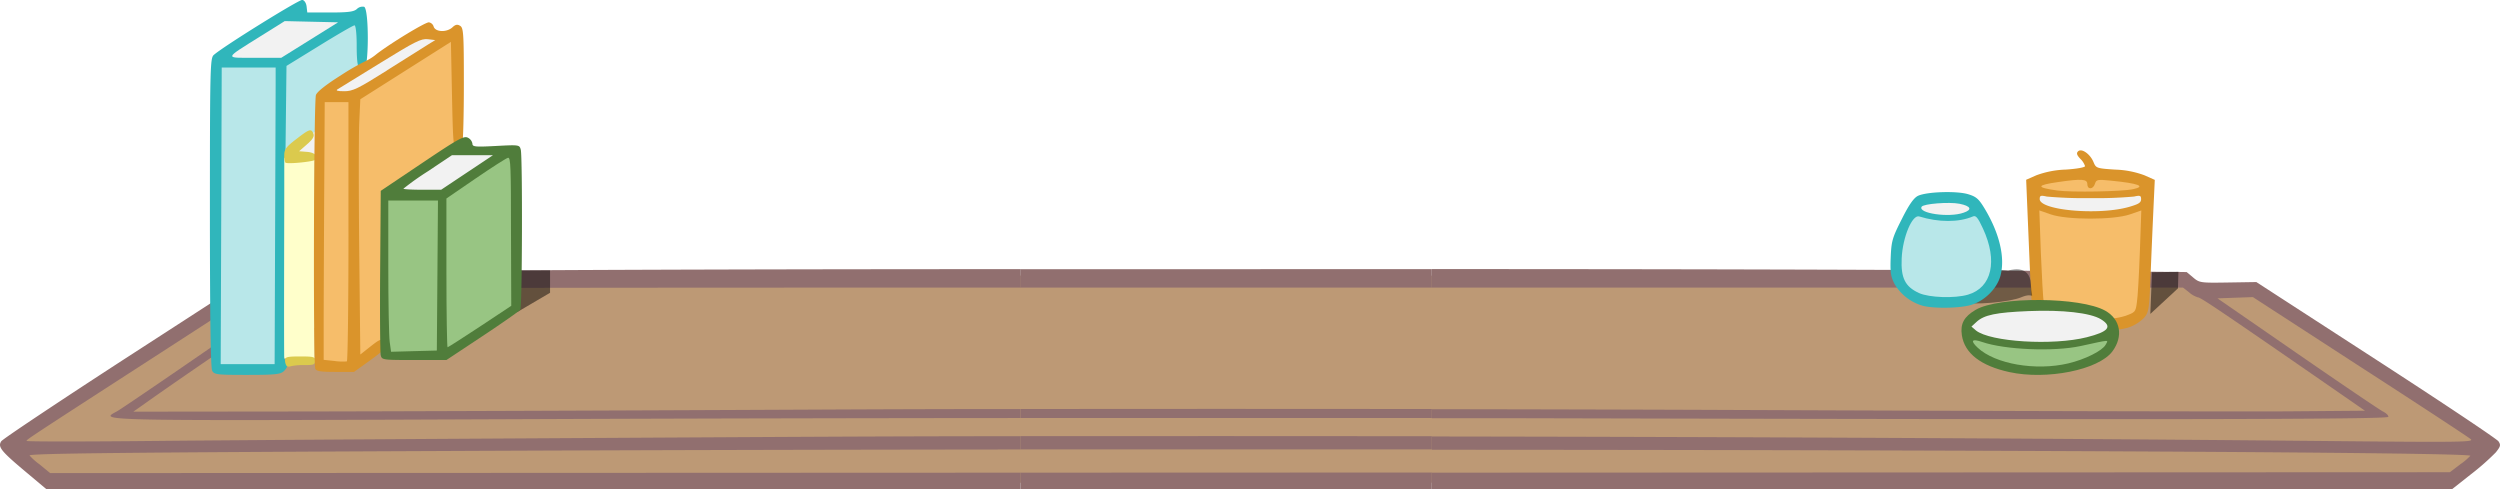 <?xml version="1.0" encoding="UTF-8" standalone="no"?>
<svg
   xmlns:dc="http://purl.org/dc/elements/1.1/"
   xmlns:cc="http://creativecommons.org/ns#"
   xmlns:rdf="http://www.w3.org/1999/02/22-rdf-syntax-ns#"
   xmlns:svg="http://www.w3.org/2000/svg"
   xmlns="http://www.w3.org/2000/svg"
   xmlns:sodipodi="http://sodipodi.sourceforge.net/DTD/sodipodi-0.dtd"
   xmlns:inkscape="http://www.inkscape.org/namespaces/inkscape"
   viewBox="0 0 834.41 163.3"
   version="1.1"
   id="svg86"
   sodipodi:docname="Bottom Shelf.svg"
   inkscape:version="0.92.4 (5da689c313, 2019-01-14)">
  <sodipodi:namedview
     pagecolor="#ffffff"
     bordercolor="#666666"
     borderopacity="1"
     objecttolerance="10"
     gridtolerance="10"
     guidetolerance="10"
     inkscape:pageopacity="0"
     inkscape:pageshadow="2"
     inkscape:window-width="952"
     inkscape:window-height="1954"
     id="namedview88"
     showgrid="false"
     inkscape:zoom="6.1168972"
     inkscape:cx="722.08865"
     inkscape:cy="108.71298"
     inkscape:window-x="2397"
     inkscape:window-y="4"
     inkscape:window-maximized="0"
     inkscape:current-layer="_3rd_shelf"
     inkscape:snap-global="false" />
  <defs
     id="defs4">
    <style
       id="style2">.cls-1{fill:#bd9975;}.cls-2{fill:#916f6f;}.cls-3{fill:#30b6bb;}.cls-4{fill:#f2f2f2;}.cls-5{fill:#b8e7e9;}.cls-6{fill:#da942b;}.cls-7{fill:#f6bd6a;}.cls-8{fill:#507d3b;}.cls-9{fill:#98c583;}.cls-10{fill:#ffffcb;}.cls-11{fill:#dbca4d;}</style>
    <filter
       style="color-interpolation-filters:sRGB;"
       inkscape:label="Drop Shadow"
       id="filter1630">
      <feFlood
         flood-opacity="0.498"
         flood-color="rgb(0,0,0)"
         result="flood"
         id="feFlood1620" />
      <feComposite
         in="flood"
         in2="SourceGraphic"
         operator="in"
         result="composite1"
         id="feComposite1622" />
      <feGaussianBlur
         in="composite1"
         stdDeviation="0"
         result="blur"
         id="feGaussianBlur1624" />
      <feOffset
         dx="7.4"
         dy="1.4"
         result="offset"
         id="feOffset1626" />
      <feComposite
         in="offset"
         in2="offset"
         operator="atop"
         result="composite2"
         id="feComposite1628" />
    </filter>
    <filter
       style="color-interpolation-filters:sRGB;"
       inkscape:label="Drop Shadow"
       id="filter1671">
      <feFlood
         flood-opacity="0.498"
         flood-color="rgb(0,0,0)"
         result="flood"
         id="feFlood1661" />
      <feComposite
         in="flood"
         in2="SourceGraphic"
         operator="in"
         result="composite1"
         id="feComposite1663" />
      <feGaussianBlur
         in="composite1"
         stdDeviation="0"
         result="blur"
         id="feGaussianBlur1665" />
      <feOffset
         dx="7.4"
         dy="1.4"
         result="offset"
         id="feOffset1667" />
      <feComposite
         in="offset"
         in2="offset"
         operator="atop"
         result="fbSourceGraphic"
         id="feComposite1669" />
      <feColorMatrix
         result="fbSourceGraphicAlpha"
         in="fbSourceGraphic"
         values="0 0 0 -1 0 0 0 0 -1 0 0 0 0 -1 0 0 0 0 1 0"
         id="feColorMatrix1673" />
      <feFlood
         id="feFlood1675"
         flood-opacity="0.498"
         flood-color="rgb(0,0,0)"
         result="flood"
         in="fbSourceGraphic" />
      <feComposite
         in2="fbSourceGraphic"
         id="feComposite1677"
         in="flood"
         operator="in"
         result="composite1" />
      <feGaussianBlur
         id="feGaussianBlur1679"
         in="composite1"
         stdDeviation="0"
         result="blur" />
      <feOffset
         id="feOffset1681"
         dx="7.4"
         dy="1.4"
         result="offset" />
      <feComposite
         in2="offset"
         id="feComposite1683"
         in="offset"
         operator="atop"
         result="composite2" />
    </filter>
    <filter
       style="color-interpolation-filters:sRGB;"
       inkscape:label="Drop Shadow"
       id="filter1723">
      <feFlood
         flood-opacity="0.498"
         flood-color="rgb(0,0,0)"
         result="flood"
         id="feFlood1713" />
      <feComposite
         in="flood"
         in2="SourceGraphic"
         operator="in"
         result="composite1"
         id="feComposite1715" />
      <feGaussianBlur
         in="composite1"
         stdDeviation="0"
         result="blur"
         id="feGaussianBlur1717" />
      <feOffset
         dx="7.4"
         dy="1.4"
         result="offset"
         id="feOffset1719" />
      <feComposite
         in="offset"
         in2="offset"
         operator="atop"
         result="composite2"
         id="feComposite1721" />
    </filter>
  </defs>
  <g
     id="Layer_2"
     data-name="Layer 2">
    <g
       id="_3rd_shelf"
       data-name="3rd shelf">
      <rect
         class="cls-1"
         x="332.149"
         y="92.03"
         width="153.578"
         height="69.06"
         id="rect6"
         style="fill:#bd9975;stroke-width:1" />
      <path
         class="cls-1"
         d="M829.49,147.89,815.1,161.08l-100.4-.63v.64H477.88V92H714.7v.1l11.81-.1,3.94,3.08,19.19.52Z"
         id="path8" />
      <path
         class="cls-1"
         d="M120.46,92H340.65v69.06H120.46v-.64l-103,.64L3,147.9,82.89,95.64l19.19-.52L106,92l14.44.12Z"
         id="path10" />
      <path
         id="Left_Shelf_Outline"
         data-name="Left Shelf Outline"
         class="cls-2"
         d="M100,99.64a24.39,24.39,0,0,0,4.21-2.52c1.12-1,24-1.12,236.48-1.13V89.83c-75,0-142.39.21-174.09.46l-62.28.49-2,1.7c-2.42,2-1.63,1.91-12.36,1.75l-8.64-.14L41.28,120C19.3,134.27.92,146.53.43,147.27c-1.25,1.87-.12,3.28,8.2,10.25l6.89,5.78H340.65v-5.54l-323.91.14L13.21,155a21.28,21.28,0,0,1-3.37-3c.64-.65,30.87-1,138-1.47,58.89-.28,125.38-.44,192.81-.51v-4.43c-31.91,0-62.33.15-90.39.3-42.32.23-85.72.48-121.54.71s-64.08.44-76.1.56c-24.06.25-43.74.26-43.74,0,0-.47.51-.81,44.12-29l29.36-19,5.91.21,5.91.21L67.83,117.73c-14.49,10-27.36,18.73-28.6,19.44-6,3.44-12.55,3.32,148.39,2.68,43.23-.17,99-.29,153-.33v-3c-26.34,0-50.07.1-69,.19-65.54.32-143.45.6-173.12.63l-54,.06,2.85-2C59.88,126.42,97.66,100.74,100,99.64Z" />
      <path
         id="Right_Shelf_Outline"
         data-name="Right Shelf Outline"
         class="cls-2"
         d="M833,151a81,81,0,0,1-8.28,7.29l-6.41,5.06H477.88v-5.59l339.81-.15,3.5-2.67a20.51,20.51,0,0,0,3.33-2.83c-1.14-1.14-163.41-1.93-346.64-2v-4.43c104.83.14,214.56.68,304,1.57,38.42.38,43.78.3,42.84-.61-.6-.58-17.21-11.48-36.93-24.22L751.94,99.16l-11.82.42,26.57,18.36c14.61,10.09,27.5,18.82,28.63,19.39s1.95,1.38,1.81,1.8c-.28.86-75.55,1-297.13.44l-22.12,0v-3c35,.05,69.5.13,99.88.26,88.5.37,172.32.57,186.25.46l25.33-.21-18.78-13c-30.95-21.36-36.15-24.84-37-24.84a7.93,7.93,0,0,1-2.87-1.62L728.63,96H477.88V89.81c81.5,0,156.27.21,189.78.49l62.17.5L732,92.62c2.09,1.77,2.45,1.82,11.62,1.67l9.46-.15L793,120c22,14.24,40.38,26.52,40.89,27.29C834.73,148.53,834.6,149,833,151Z" />
      <g
         id="Shelf_Middle"
         data-name="Shelf Middle">
        <polygon
           class="cls-2"
           points="477.88 157.71 477.88 163.3 340.65 163.3 340.65 157.76 419.08 157.73 477.88 157.71"
           id="polygon14" />
        <path
           class="cls-2"
           d="M477.88,145.59V150c-45.17,0-91.37,0-137.23,0v-4.43C384.59,145.55,430.84,145.54,477.88,145.59Z"
           id="path16" />
        <path
           class="cls-2"
           d="M477.88,136.51v3c-39.88,0-88,0-137.23,0v-3C383,136.46,430.72,136.46,477.88,136.51Z"
           id="path18" />
        <path
           class="cls-2"
           d="M477.88,89.83V96H340.65V89.85C385.47,89.82,432.51,89.82,477.88,89.83Z"
           id="path20" />
      </g>
      <g
         id="Bottom_Candles"
         data-name="Bottom Candles">
        <g
           id="Orange_Candle"
           data-name="Orange Candle">
          <path
             class="cls-6"
             d="M715.78,58.52A30.64,30.64,0,0,0,706,56.61c-6.24-.41-6.42-.47-7.27-2.53-1.13-2.72-4-4.7-5.15-3.56-.61.61-.42,1.24.76,2.49a6.08,6.08,0,0,1,1.57,2.43c0,.43-2.74.92-6.44,1.16a31.24,31.24,0,0,0-9.83,1.91L676.26,60l.47,11.33c1.49,35.32,1.24,32.55,3.1,34.76,1.64,2,6.08,3.85,10.67,4.56,4.2.66,16.57-.2,20-1.37a13.66,13.66,0,0,0,5.11-3.2c1.59-1.88,1.73-2.82,2.18-14.15.26-6.68.69-16.59.94-22l.46-9.89Z"
             id="path30" />
          <path
             class="cls-7"
             d="M687,60.75c7.85-1.14,9.67-1,9.67.69,0,1.91,1.94,1.85,2.55-.09.45-1.43.82-1.5,5.27-1.06,9.32.92,11.88,1.89,7.48,2.85-3.66.8-20.66,1.1-25.28.45C679.44,62.58,679.53,61.82,687,60.75Z"
             id="path32" />
          <path
             class="cls-4"
             d="M683.12,65.6a138.22,138.22,0,0,0,14.58.52,137.93,137.93,0,0,0,14.58-.52c2-.45,2.34-.33,2.34.87s-.9,1.66-3.75,2.51c-10,3-30.09,1.28-30.09-2.54C680.78,65.27,681.12,65.15,683.12,65.6Z"
             id="path34" />
          <path
             class="cls-7"
             d="M714.21,84c-.28,7.57-.7,15.23-1,17-.43,3.13-.56,3.28-4,4.47-5,1.69-18.07,1.69-23,0-3.34-1.15-3.61-1.43-4.05-4.11-.25-1.59-.69-9.24-1-17l-.5-14.13,3.83,1.33c5.44,1.88,20.94,1.88,26.38,0l3.82-1.32Z"
             id="path36" />
        </g>
        <g
           id="Green_Candle"
           data-name="Green Candle">
          <path
             class="cls-8"
             d="M702.66,103.7c-8.22-4.62-35.55-4.8-43.26-.29-3.89,2.28-5.18,4.66-4.6,8.49.9,6,6.3,10.21,15.86,12.29,12.51,2.73,29.8-.75,34.38-6.91C708.76,112.26,707.76,106.57,702.66,103.7Z"
             id="path39" />
          <path
             class="cls-9"
             d="M702.78,115.07c-1.09,2-6.82,4.88-12.47,6.22-10.87,2.56-24.39.22-30.22-5.23-2.56-2.4-2-3.12,1.52-1.91,7.57,2.6,23.93,3.28,32.83,1.34C704.62,113.28,703.71,113.33,702.78,115.07Z"
             id="path41" />
          <path
             class="cls-4"
             d="M696.49,112.56c-11.3,2.85-32.21,1.57-37-2.27L658,109l1.67-1.54c2.55-2.36,6.51-3.18,17.41-3.63,11.31-.47,20.61.58,24.13,2.72C705.16,109,703.81,110.71,696.49,112.56Z"
             id="path43" />
        </g>
        <g
           transform="translate(6.44,-49.917)"
           id="Blue_Candle-5"
           data-name="Blue Candle">
          <path
             inkscape:connector-curvature="0"
             class="cls-5"
             d="m 663.095,149.346 c -4.42,1.32 -16.067,0.019 -19.427,-1.511 -4.66,-2.14 -3.32,2.193 -3.03,-4.367 0.32,-7.12 7.117,-4.518 7.117,-4.518 7.749,-1.517 31.446,5.017 15.34,10.396 z"
             id="path27-1"
             style="fill:#000000;fill-opacity:0.41;stroke-width:0.968"
             transform="matrix(-1.066,0,0,1,1354.316,1.308)"
             sodipodi:nodetypes="ccccc" />
        </g>
        <g
           id="Blue_Candle"
           data-name="Blue Candle">
          <path
             class="cls-3"
             d="M662.45,69.7c-2-3.33-2.83-4.06-5.59-4.89-3.84-1.15-13.81-.82-16.7.55-1.38.66-3,2.93-5.4,7.75-3.16,6.22-3.48,7.33-3.71,12.75-.2,5,0,6.43,1.28,8.92a16,16,0,0,0,9.58,7.32c3.56.85,10.83.81,15-.08,4.87-1,9.54-5.38,10.78-10C669.28,86,667.39,77.93,662.45,69.7Z"
             id="path23" />
          <path
             class="cls-4"
             d="M641.37,69c.62-1,9.15-1.66,12.6-1,3.87.77,4.42,2,1.38,3C650.52,72.73,640,71.19,641.37,69Z"
             id="path25" />
          <path
             class="cls-5"
             d="M656.86,98.34c-4.42,1.32-13,1-16.36-.53-4.66-2.14-6.08-5-5.79-11.56.32-7.12,3.54-14.77,5.89-14,6.39,2,13.21,2,17.87,0,1-.44,1.65.31,3.38,4.05C666.84,87.08,664.83,96,656.86,98.34Z"
             id="path27" />
        </g>
      </g>
      <g
         id="Bottom_Books"
         data-name="Bottom Books">
        <g
           id="Blue_Book"
           data-name="Blue Book">
          <path
             class="cls-5"
             d="M119.81,95.08l-26,25.13V21.75L120.28,5Q120,50,119.81,95.08Z"
             id="path47" />
          <path
             class="cls-3"
             d="M121.52,2.26a2.75,2.75,0,0,0-2.4.74c-1,.92-2.89,1.17-8.93,1.17h-7.63l-.23-2c-.13-1.14-.73-2.07-1.42-2.2C99.84-.21,74.39,15.6,71.32,18.37c-1.17,1.07-1.26,4.51-1.26,52.56,0,34.06.25,51.88.75,52.81.69,1.28,1.6,1.39,11.64,1.39,9.13,0,11.11-.19,12.22-1.19,1.46-1.32,1.72-2.87.56-3.26-.53-.18-.58-15.23-.18-49.45L95.62,22l11-6.77c6-3.72,11.3-6.77,11.7-6.77s.73,2.66.73,6.66c0,7.06.57,8.94,2.44,8.23C123.16,22.73,123.2,2.91,121.52,2.26Z"
             id="path49" />
          <path
             class="cls-5"
             d="M92,28.11c0,3.07-.09,25.34-.18,49.5l-.16,43.92h-18L73.84,72,74,22.53H92Z"
             id="path51" />
          <path
             class="cls-4"
             d="M103.39,13.35l-9.52,5.94-8.84,0c-10.27,0-10.44.56,2-7.25l8-5,8.91.21,8.91.2Z"
             id="path53" />
        </g>
        <g
           id="Yellow_Book"
           data-name="Yellow Book">
          <rect
             class="cls-10"
             x="94.88"
             y="52.65"
             width="10.14"
             height="67.01"
             id="rect56" />
          <path
             class="cls-11"
             d="M95.66,122.11a3,3,0,0,1-.5-1.82c0-1.15.63-1.32,5-1.32,4.56,0,5,.14,5,1.44s-.48,1.44-3.55,1.44a20.16,20.16,0,0,0-4.53.38,1.56,1.56,0,0,1-1.5-.12Z"
             id="path58" />
          <path
             class="cls-4"
             d="M106.83,51.73,96,52.64c0-.58,0-1.16-.07-1.75l10.69-8.1Z"
             id="path60" />
          <path
             class="cls-11"
             d="M95.26,54.32a6.18,6.18,0,0,1-.38-2.61c0-1.84.68-2.75,4-5.28,4.43-3.42,5-3.61,5.73-1.8.35.9-.25,1.91-2.15,3.55l-2.63,2.3,2.75.22c3.25.27,4.37,2.46,1.56,3-3,.62-8.44,1-8.84.58Z"
             id="path62" />
        </g>
        <g
           id="Orange_Book"
           data-name="Orange Book">
          <path
             class="cls-7"
             d="M152.55,11.84,119,33.51v88L152.67,91.7Z"
             id="path65" />
          <path
             class="cls-6"
             d="M105.22,122.94c-.72-1.88-.5-89.32.23-91.24.42-1.12,3.45-3.5,8.27-6.53A75.6,75.6,0,0,1,122,20.4,16.78,16.78,0,0,0,125.74,18c4.92-3.76,16.12-10.55,17.4-10.55a2,2,0,0,1,1.6,1.44c.59,1.83,4.35,2,6.29.21,1-.94,1.65-1.05,2.58-.46,1.09.7,1.21,2.69,1.21,19.41,0,10.25-.24,19.39-.54,20.31s-1,1.59-1.8,1.43c-1.14-.22-1.29-1.84-1.62-18l-.36-17.82-15.12,9.58-15.12,9.58L119.9,41c-.19,4.34-.19,23.51,0,42.61l.36,34.72,3.16-2.5c3.54-2.79,3.89-2.9,5-1.54s.12,2.4-5.62,6.51l-4.64,3.33h-6.26c-5,0-6.35-.22-6.7-1.14Z"
             id="path67" />
          <path
             class="cls-7"
             d="M116.3,77.24V34.08h-7.92l-.17,30.24c-.09,16.63-.17,36-.18,43v12.78l3.6.38a18.38,18.38,0,0,0,4.14.14c.3-.14.54-19.67.54-43.4Z"
             id="path69" />
          <path
             class="cls-4"
             d="M129.26,23.42c6.14-3.88,12.25-7.73,13.59-8.55l2.42-1.49-2.51-.3c-2.18-.25-4.25.78-15.74,7.88L112.7,29.78c-.75.46-.11.66,2.16.67,2.88,0,4.5-.77,14.4-7Z"
             id="path71" />
        </g>
        <g
           id="Green_Book"
           data-name="Green Book">
          <path
             style="fill:#000000;fill-opacity:0.475;stroke:none;stroke-width:1.002;stroke-linecap:butt;stroke-linejoin:miter;stroke-miterlimit:4;stroke-dasharray:none;stroke-opacity:1"
             d="M 172.413,104.283 183.59,97.722 V 90.224 H 171.983 Z"
             id="path1687"
             inkscape:connector-curvature="0" />
          <path
             class="cls-8"
             d="M173.82,50c-.43-1.68-.48-1.69-8.28-1.28-6.93.37-7.86.28-7.86-.75a2.75,2.75,0,0,0-1.5-2c-1.32-.71-3.2.33-15.3,8.46l-13.8,9.27-.2,26.61c-.11,14.64,0,27.34.19,28.23.39,1.59.6,1.62,11.17,1.62H149l12.08-8c6.64-4.4,12.3-8.37,12.59-8.82C174.3,102.41,174.43,52.45,173.82,50Z"
             id="path74" />
          <path
             class="cls-9"
             d="M145.8,117l-7.64.2-7.64.21-.46-3.37c-.25-1.85-.46-13.2-.46-25.22V66.93h16.58Z"
             id="path76" />
          <path
             class="cls-4"
             d="M147.24,63.33h-6.3c-3.46,0-6.3-.16-6.3-.35a89.35,89.35,0,0,1,8.1-5.76l8.09-5.41h13.69l-8.64,5.76Z"
             id="path78" />
          <path
             class="cls-9"
             d="M170.64,102.07,160.18,109c-5.76,3.8-10.62,6.91-10.8,6.91S149,104.72,149,91.07V66.25l9.75-6.68c5.36-3.67,10.22-6.78,10.8-6.91.91-.2,1,3.17,1,24.59Z"
             id="path80" />
        </g>
        <g
           transform="translate(-32.165,79.673)"
           id="Green_Book-1"
           data-name="Green Book"
           style="filter:url(#filter1630)" />
      </g>
      <path
         style="fill:#000000;fill-opacity:0.475;stroke:none;stroke-width:1.002;stroke-linecap:butt;stroke-linejoin:miter;stroke-miterlimit:4;stroke-dasharray:none;stroke-opacity:1"
         d="m 717.705,104.774 9.216,-8.523 0.163,-5.537 -8.828,0.163 z"
         id="path1687-8"
         inkscape:connector-curvature="0"
         sodipodi:nodetypes="ccccc" />
    </g>
  </g>
</svg>
